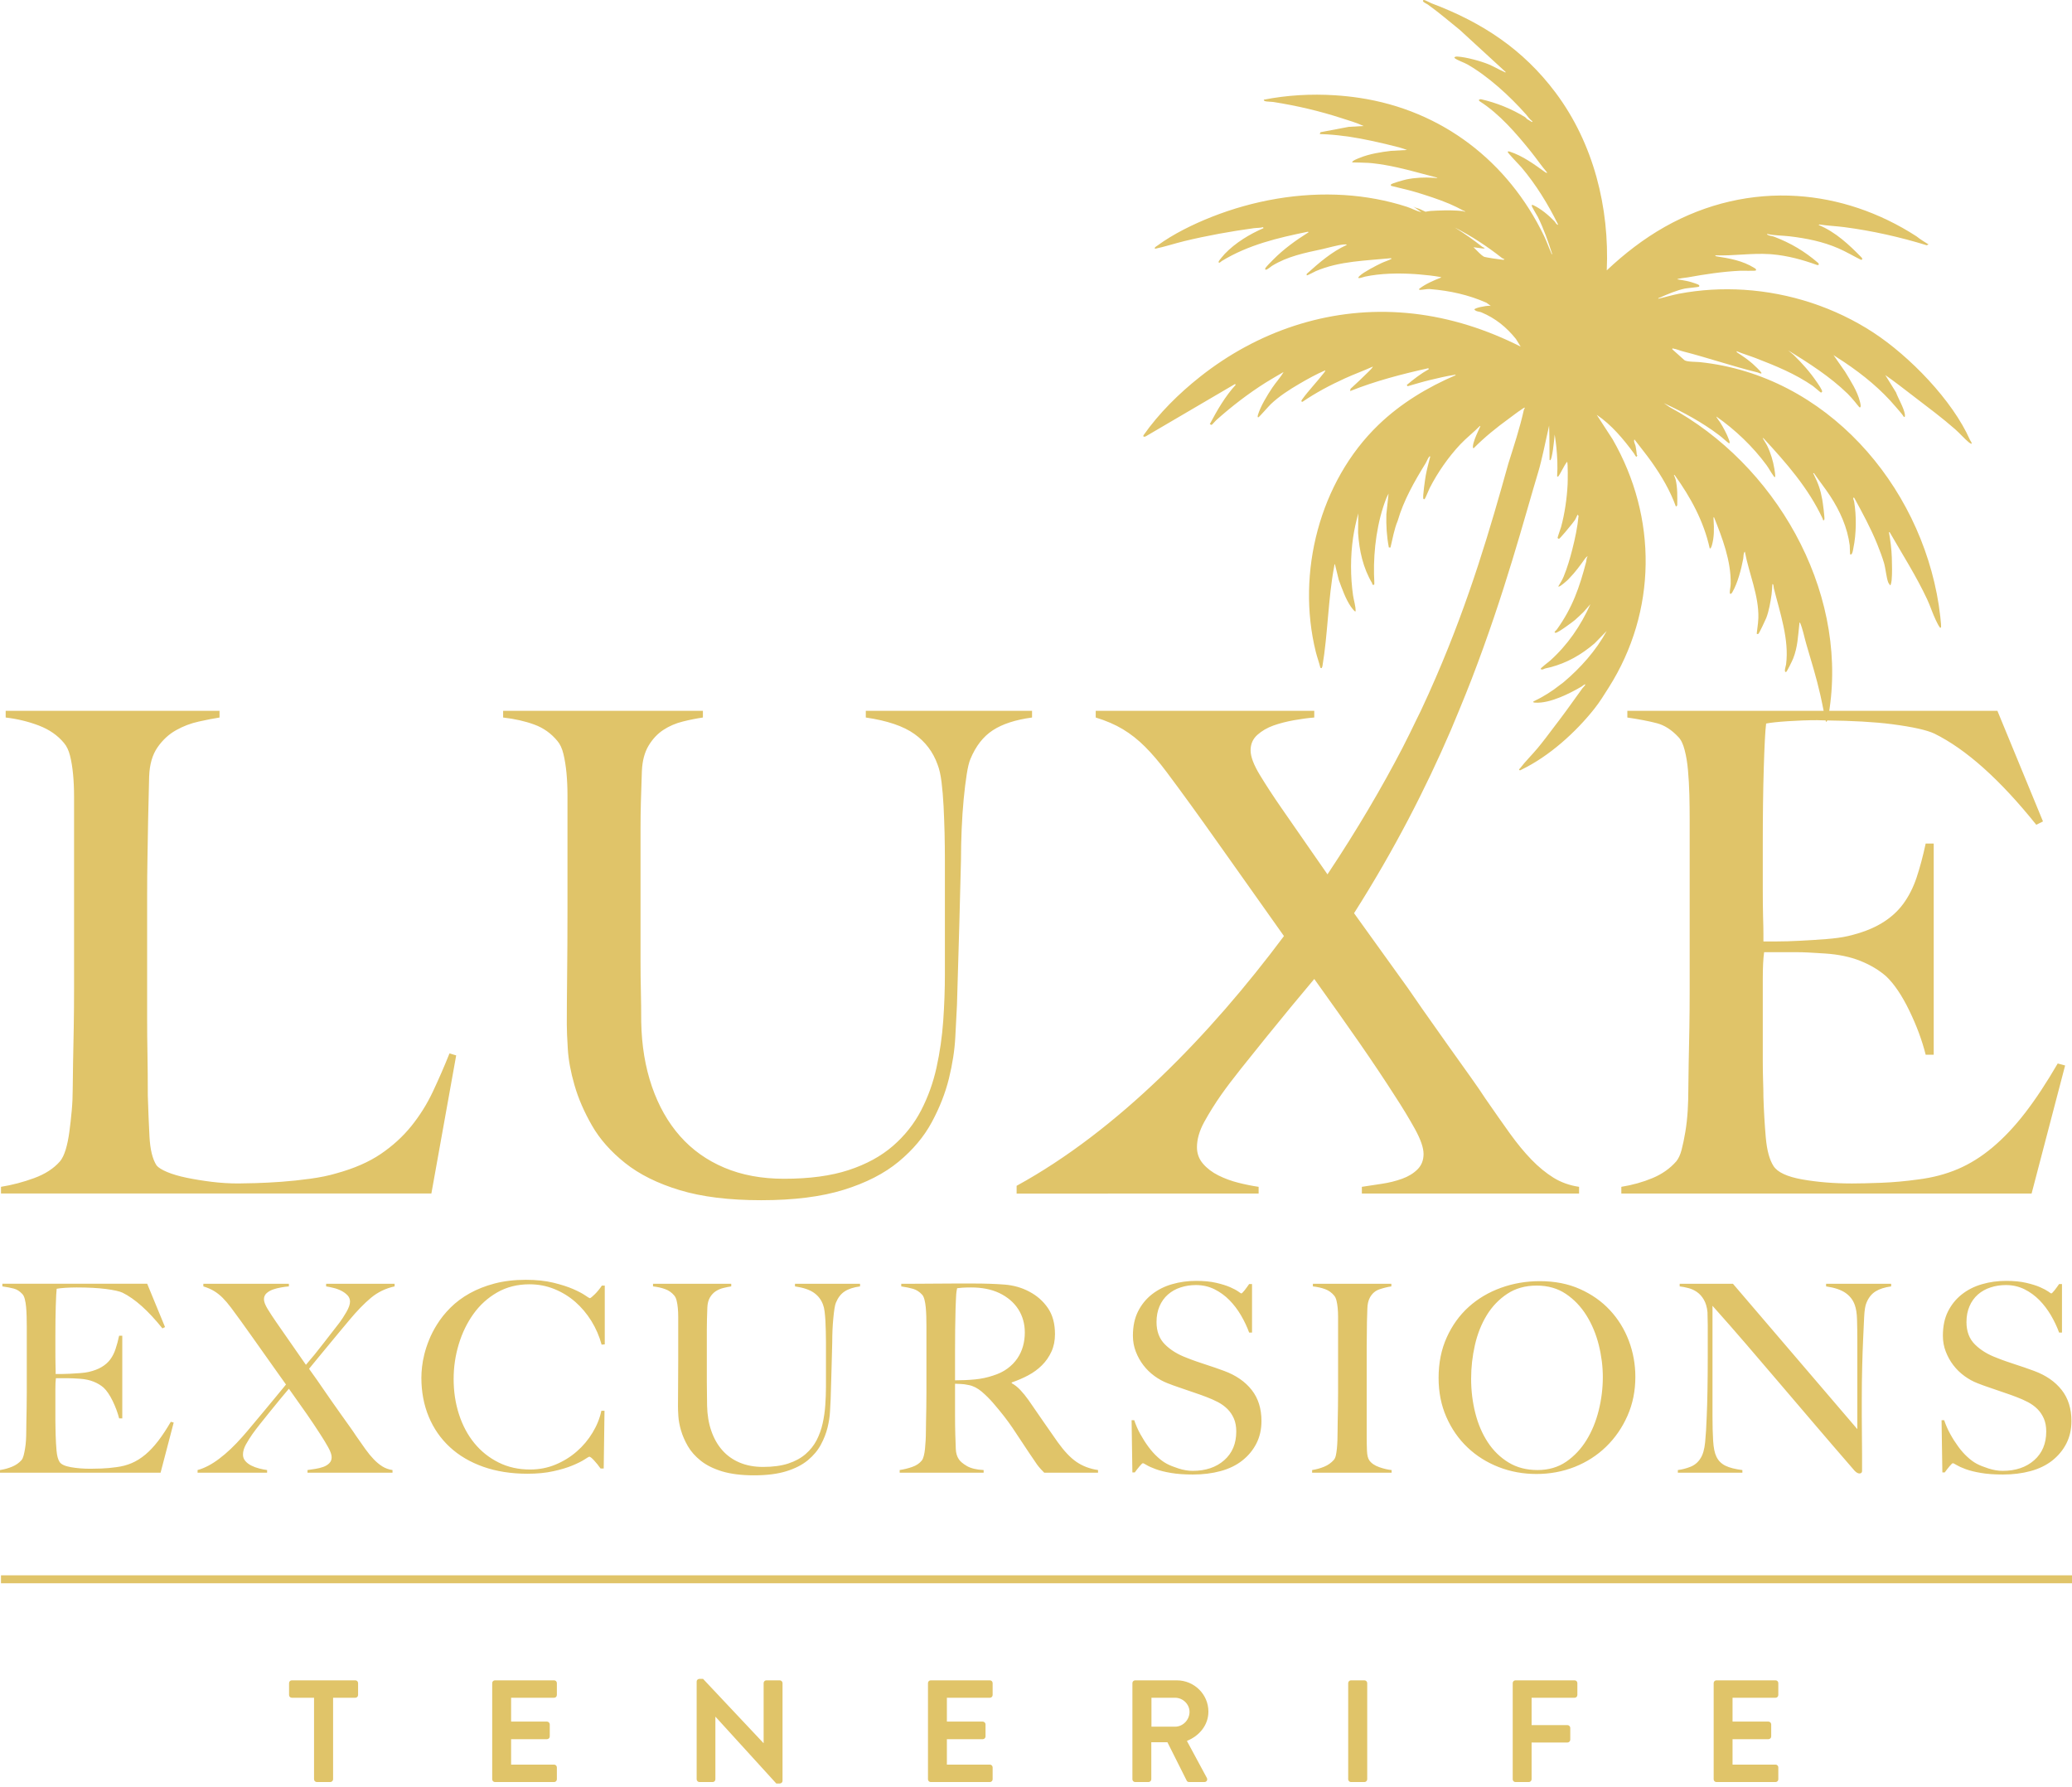 <svg width="240" height="207" viewBox="0 0 240 207" fill="none" xmlns="http://www.w3.org/2000/svg">
<path fill-rule="evenodd" clip-rule="evenodd" d="M81.434 194.452L88.437 201.893H88.452V194.941C88.452 194.771 88.587 194.621 88.771 194.621H90.322C90.489 194.621 90.641 194.771 90.641 194.941V206.271C90.641 206.436 90.489 206.57 90.322 206.57H89.918L82.883 198.845H82.863V206.084C82.863 206.251 82.731 206.403 82.544 206.403H81.013C80.846 206.403 80.694 206.251 80.694 206.084V194.754C80.694 194.585 80.846 194.452 81.013 194.452H81.434ZM205.662 194.621C205.849 194.621 205.982 194.771 205.982 194.941V196.319C205.982 196.489 205.849 196.639 205.662 196.639H200.681V199.401H204.839C205.009 199.401 205.159 199.55 205.159 199.72V201.118C205.159 201.303 205.009 201.437 204.839 201.437H200.681V204.382H205.662C205.849 204.382 205.982 204.536 205.982 204.705V206.084C205.982 206.251 205.849 206.403 205.662 206.403H198.814C198.627 206.403 198.495 206.251 198.495 206.084V194.941C198.495 194.771 198.627 194.621 198.814 194.621H205.662ZM182.387 194.621C182.572 194.621 182.706 194.771 182.706 194.941V196.319C182.706 196.489 182.572 196.639 182.387 196.639H177.406V199.807H181.562C181.729 199.807 181.884 199.956 181.884 200.126V201.505C181.884 201.674 181.729 201.824 181.562 201.824H177.406V206.084C177.406 206.251 177.252 206.403 177.085 206.403H175.537C175.352 206.403 175.218 206.251 175.218 206.084V194.941C175.218 194.771 175.352 194.621 175.537 194.621H182.387ZM158.046 194.621C158.215 194.621 158.365 194.771 158.365 194.941V206.084C158.365 206.251 158.215 206.403 158.046 206.403H156.48C156.311 206.403 156.161 206.251 156.161 206.084V194.941C156.161 194.771 156.311 194.621 156.48 194.621H158.046ZM114.658 194.621C114.842 194.621 114.977 194.771 114.977 194.941V196.319C114.977 196.489 114.842 196.639 114.658 196.639H109.677V199.401H113.833C114 199.401 114.154 199.55 114.154 199.72V201.118C114.154 201.303 114 201.437 113.833 201.437H109.677V204.382H114.658C114.842 204.382 114.977 204.536 114.977 204.705V206.084C114.977 206.251 114.842 206.403 114.658 206.403H107.807C107.622 206.403 107.488 206.251 107.488 206.084V194.941C107.488 194.771 107.622 194.621 107.807 194.621H114.658ZM64.183 194.621C64.368 194.621 64.502 194.771 64.502 194.941V196.319C64.502 196.489 64.368 196.639 64.183 196.639H59.202V199.401H63.358C63.525 199.401 63.679 199.55 63.679 199.72V201.118C63.679 201.303 63.525 201.437 63.358 201.437H59.202V204.382H64.183C64.368 204.382 64.502 204.536 64.502 204.705V206.084C64.502 206.251 64.368 206.403 64.183 206.403H57.332C57.148 206.403 57.013 206.251 57.013 206.084V194.941C57.013 194.771 57.148 194.621 57.332 194.621H64.183ZM41.158 194.621C41.342 194.621 41.477 194.771 41.477 194.941V196.319C41.477 196.489 41.342 196.639 41.158 196.639H38.582V206.084C38.582 206.251 38.43 206.403 38.261 206.403H36.698C36.528 206.403 36.376 206.251 36.376 206.084V196.639H33.801C33.617 196.639 33.482 196.489 33.482 196.319V194.941C33.482 194.771 33.617 194.621 33.801 194.621H41.158ZM136.3 194.622C138.322 194.622 139.97 196.237 139.97 198.242C139.97 199.788 138.943 201.049 137.479 201.638L139.785 205.915C139.905 206.132 139.785 206.401 139.501 206.401H137.731C137.581 206.401 137.497 206.319 137.462 206.252L135.223 201.792H133.356V206.082C133.356 206.252 133.206 206.401 133.037 206.401H131.486C131.302 206.401 131.167 206.252 131.167 206.082V194.941C131.167 194.772 131.302 194.622 131.486 194.622H136.3ZM136.116 196.639H133.373V199.989H136.116C137.008 199.989 137.783 199.214 137.783 198.274C137.783 197.38 137.008 196.639 136.116 196.639ZM240 182.455V183.382H0.114V182.455H240ZM84.699 148.69V148.994C84.415 149.035 84.111 149.096 83.787 149.178C83.461 149.256 83.168 149.387 82.905 149.554C82.641 149.728 82.419 149.966 82.237 150.268C82.054 150.574 81.954 150.959 81.933 151.426C81.913 151.953 81.898 152.416 81.887 152.822C81.876 153.228 81.872 153.623 81.872 154.007V160.057C81.872 160.521 81.876 160.973 81.887 161.407C81.898 161.846 81.902 162.306 81.902 162.79C81.922 163.863 82.085 164.845 82.389 165.724C82.693 166.603 83.118 167.355 83.665 167.971C84.213 168.592 84.879 169.066 85.669 169.4C86.462 169.734 87.363 169.904 88.375 169.904C89.53 169.904 90.507 169.771 91.306 169.509C92.108 169.246 92.778 168.879 93.315 168.412C93.851 167.945 94.277 167.411 94.592 166.805C94.904 166.193 95.137 165.548 95.289 164.858C95.443 164.169 95.543 163.466 95.593 162.747C95.642 162.026 95.671 161.32 95.671 160.632V155.469C95.671 155.063 95.664 154.646 95.653 154.222C95.642 153.795 95.629 153.389 95.61 153.004C95.588 152.622 95.558 152.262 95.517 151.927C95.475 151.591 95.415 151.326 95.334 151.119C95.132 150.553 94.783 150.092 94.285 149.738C93.79 149.387 93.056 149.135 92.084 148.994V148.69H99.62V148.994C98.869 149.096 98.276 149.289 97.842 149.573C97.406 149.856 97.067 150.29 96.824 150.881C96.763 151.02 96.709 151.252 96.656 151.575C96.604 151.903 96.561 152.277 96.522 152.7C96.481 153.128 96.448 153.575 96.428 154.053C96.407 154.531 96.398 155.002 96.398 155.469C96.376 156.337 96.353 157.31 96.322 158.385C96.294 159.457 96.257 160.676 96.216 162.033C96.196 162.417 96.17 162.901 96.14 163.49C96.109 164.078 96.014 164.701 95.851 165.357C95.69 166.017 95.432 166.675 95.076 167.335C94.722 167.993 94.22 168.592 93.573 169.129C92.924 169.667 92.094 170.09 91.081 170.403C90.067 170.718 88.82 170.877 87.341 170.877C85.885 170.877 84.651 170.722 83.65 170.421C82.647 170.114 81.82 169.706 81.173 169.189C80.523 168.67 80.024 168.104 79.668 167.487C79.314 166.868 79.051 166.262 78.878 165.663C78.706 165.066 78.604 164.517 78.574 164.022C78.543 163.527 78.53 163.155 78.53 162.912C78.53 162.345 78.532 161.605 78.543 160.693C78.554 159.781 78.558 158.769 78.558 157.655V152.52C78.558 152.155 78.543 151.816 78.513 151.502C78.482 151.189 78.439 150.904 78.376 150.65C78.315 150.399 78.224 150.201 78.105 150.058C77.818 149.712 77.471 149.465 77.056 149.315C76.639 149.159 76.168 149.055 75.64 148.994V148.69H84.699ZM232.367 148.355C233.279 148.355 234.058 148.431 234.707 148.585C235.354 148.737 235.889 148.902 236.301 149.084C236.718 149.267 237.031 149.436 237.246 149.586C237.458 149.738 237.574 149.814 237.595 149.814C237.656 149.814 237.782 149.69 237.975 149.451C238.166 149.206 238.344 148.963 238.507 148.722H238.839V154.341H238.507C238.262 153.672 237.949 153.008 237.565 152.352C237.178 151.694 236.733 151.106 236.227 150.589C235.719 150.072 235.142 149.651 234.497 149.327C233.845 149.006 233.127 148.839 232.338 148.839C231.709 148.839 231.116 148.932 230.56 149.117C230 149.295 229.516 149.573 229.099 149.935C228.686 150.302 228.358 150.75 228.13 151.288C227.896 151.824 227.776 152.437 227.776 153.127C227.776 154.2 228.1 155.062 228.747 155.709C229.396 156.358 230.234 156.875 231.264 157.259C231.67 157.422 232.047 157.566 232.401 157.685C232.753 157.807 233.103 157.924 233.448 158.037C233.791 158.147 234.141 158.263 234.492 158.384C234.848 158.506 235.213 158.638 235.598 158.779C236.974 159.285 238.04 160.021 238.798 160.983C239.556 161.945 239.936 163.146 239.936 164.585C239.936 165.554 239.738 166.427 239.343 167.2C238.948 167.968 238.399 168.624 237.702 169.174C237.002 169.721 236.164 170.125 235.192 170.387C234.223 170.65 233.157 170.783 232.004 170.783C231.01 170.783 230.158 170.722 229.451 170.6C228.741 170.481 228.154 170.333 227.687 170.161C227.221 169.99 226.873 169.831 226.639 169.69C226.406 169.547 226.259 169.475 226.198 169.475C226.137 169.475 226.005 169.597 225.803 169.842C225.601 170.085 225.418 170.32 225.258 170.541H224.984L224.891 164.492H225.195C225.379 165.041 225.609 165.573 225.896 166.09C226.176 166.603 226.489 167.091 226.823 167.547C227.155 168.003 227.507 168.403 227.885 168.746C228.258 169.091 228.617 169.354 228.962 169.536C229.307 169.721 229.763 169.903 230.33 170.085C230.899 170.266 231.444 170.359 231.971 170.359C233.472 170.359 234.686 169.947 235.619 169.128C236.549 168.305 237.016 167.2 237.016 165.799C237.016 165.233 236.926 164.735 236.744 164.31C236.559 163.884 236.312 163.515 235.999 163.202C235.684 162.887 235.315 162.618 234.89 162.395C234.464 162.173 234.008 161.971 233.522 161.789C233.033 161.604 232.61 161.454 232.245 161.333C231.882 161.209 231.542 161.094 231.229 160.983C230.912 160.872 230.588 160.762 230.256 160.649C229.922 160.538 229.52 160.39 229.055 160.208C228.528 160.006 228.022 159.726 227.538 159.372C227.049 159.016 226.626 158.603 226.259 158.126C225.896 157.652 225.601 157.125 225.379 156.545C225.153 155.967 225.045 155.357 225.045 154.708C225.045 153.612 225.242 152.671 225.642 151.881C226.044 151.091 226.578 150.435 227.253 149.907C227.928 149.38 228.704 148.987 229.587 148.737C230.467 148.481 231.394 148.355 232.367 148.355ZM138.551 148.355C139.46 148.355 140.242 148.431 140.889 148.585C141.538 148.737 142.068 148.902 142.485 149.084C142.9 149.267 143.215 149.436 143.425 149.586C143.64 149.738 143.758 149.814 143.777 149.814C143.838 149.814 143.964 149.69 144.157 149.451C144.348 149.206 144.524 148.963 144.689 148.722H145.023V154.341H144.689C144.444 153.672 144.131 153.008 143.747 152.352C143.362 151.694 142.915 151.106 142.409 150.589C141.901 150.072 141.323 149.651 140.676 149.327C140.027 149.006 139.311 148.839 138.52 148.839C137.891 148.839 137.298 148.932 136.74 149.117C136.184 149.295 135.698 149.573 135.283 149.935C134.866 150.302 134.542 150.75 134.31 151.288C134.076 151.824 133.96 152.437 133.96 153.127C133.96 154.2 134.284 155.062 134.931 155.709C135.578 156.358 136.416 156.875 137.445 157.259C137.849 157.422 138.229 157.566 138.583 157.685C138.937 157.807 139.285 157.924 139.63 158.037C139.973 158.147 140.32 158.263 140.674 158.384C141.028 158.506 141.397 158.638 141.782 158.779C143.156 159.285 144.222 160.021 144.98 160.983C145.738 161.945 146.116 163.146 146.116 164.585C146.116 165.554 145.918 166.427 145.523 167.2C145.128 167.968 144.583 168.624 143.881 169.174C143.184 169.721 142.348 170.125 141.376 170.387C140.403 170.65 139.341 170.783 138.184 170.783C137.191 170.783 136.34 170.722 135.632 170.6C134.922 170.481 134.334 170.333 133.869 170.161C133.402 169.99 133.053 169.831 132.82 169.69C132.588 169.547 132.44 169.475 132.38 169.475C132.319 169.475 132.186 169.597 131.985 169.842C131.783 170.085 131.6 170.32 131.44 170.541H131.164L131.073 164.492H131.379C131.559 165.041 131.793 165.573 132.076 166.09C132.36 166.603 132.669 167.091 133.003 167.547C133.337 168.003 133.691 168.403 134.067 168.746C134.44 169.091 134.801 169.354 135.146 169.536C135.489 169.721 135.945 169.903 136.512 170.085C137.081 170.266 137.628 170.359 138.153 170.359C139.652 170.359 140.87 169.947 141.801 169.128C142.733 168.305 143.197 167.2 143.197 165.799C143.197 165.233 143.108 164.735 142.926 164.31C142.741 163.884 142.494 163.515 142.181 163.202C141.866 162.887 141.497 162.618 141.072 162.395C140.646 162.173 140.19 161.971 139.704 161.789C139.217 161.604 138.792 161.454 138.429 161.333C138.064 161.209 137.723 161.094 137.411 160.983C137.096 160.872 136.77 160.762 136.438 160.649C136.104 160.538 135.702 160.39 135.235 160.208C134.71 160.006 134.204 159.726 133.717 159.372C133.231 159.016 132.805 158.603 132.44 158.126C132.076 157.652 131.783 157.125 131.559 156.545C131.337 155.967 131.225 155.357 131.225 154.708C131.225 153.612 131.424 152.671 131.824 151.881C132.223 151.091 132.76 150.435 133.435 149.907C134.11 149.38 134.888 148.987 135.769 148.737C136.651 148.481 137.578 148.355 138.551 148.355ZM178.362 148.387C180.084 148.387 181.63 148.689 182.995 149.297C184.363 149.907 185.523 150.721 186.476 151.746C187.429 152.769 188.157 153.945 188.665 155.285C189.171 156.621 189.423 158.021 189.423 159.48C189.423 161.098 189.121 162.6 188.513 163.975C187.905 165.354 187.078 166.55 186.035 167.562C184.993 168.574 183.777 169.353 182.39 169.903C181.002 170.45 179.528 170.721 177.967 170.721C176.427 170.721 174.968 170.456 173.589 169.918C172.213 169.382 171.007 168.622 169.974 167.638C168.94 166.656 168.126 165.48 167.527 164.112C166.93 162.746 166.632 161.243 166.632 159.602C166.632 157.856 166.945 156.295 167.575 154.905C168.2 153.518 169.049 152.341 170.111 151.379C171.175 150.417 172.421 149.677 173.85 149.16C175.279 148.643 176.783 148.387 178.362 148.387ZM60.902 148.232C62.118 148.232 63.182 148.345 64.094 148.566C65.006 148.79 65.764 149.033 66.374 149.296C66.98 149.561 67.447 149.806 67.772 150.028C68.096 150.251 68.278 150.362 68.317 150.362C68.359 150.362 68.434 150.316 68.545 150.225C68.658 150.132 68.78 150.021 68.91 149.889C69.043 149.758 69.179 149.609 69.32 149.435C69.464 149.263 69.594 149.083 69.716 148.901H70.05V155.708L69.685 155.741C69.422 154.768 69.027 153.856 68.502 153.005C67.972 152.153 67.351 151.415 66.632 150.786C65.911 150.158 65.102 149.663 64.2 149.296C63.297 148.933 62.342 148.751 61.328 148.751C59.929 148.751 58.683 149.066 57.591 149.691C56.496 150.319 55.58 151.152 54.84 152.184C54.101 153.217 53.532 154.388 53.137 155.695C52.742 157.002 52.545 158.344 52.545 159.721C52.545 161.182 52.753 162.55 53.168 163.824C53.583 165.101 54.175 166.209 54.946 167.153C55.717 168.093 56.648 168.84 57.743 169.385C58.837 169.932 60.051 170.204 61.389 170.204C62.442 170.204 63.432 170.015 64.352 169.631C65.275 169.246 66.096 168.736 66.812 168.108C67.533 167.483 68.139 166.758 68.636 165.935C69.134 165.116 69.475 164.27 69.655 163.401H70.02L69.928 170.087H69.564C69.32 169.741 69.069 169.426 68.804 169.142C68.541 168.858 68.359 168.719 68.256 168.719C68.217 168.719 68.035 168.823 67.711 169.038C67.386 169.248 66.921 169.483 66.313 169.735C65.705 169.989 64.965 170.213 64.094 170.401C63.223 170.597 62.218 170.692 61.087 170.692C59.202 170.692 57.5 170.423 55.98 169.889C54.46 169.35 53.168 168.593 52.106 167.609C51.042 166.625 50.226 165.451 49.659 164.083C49.092 162.715 48.808 161.21 48.808 159.569C48.808 159.206 48.834 158.789 48.884 158.322C48.934 157.855 49.025 157.36 49.157 156.833C49.29 156.309 49.47 155.756 49.705 155.178C49.937 154.598 50.236 154.019 50.601 153.432C51.027 152.742 51.552 152.082 52.182 151.454C52.809 150.829 53.55 150.275 54.401 149.798C55.252 149.324 56.212 148.944 57.287 148.66C58.362 148.377 59.565 148.232 60.902 148.232ZM200.727 148.69L215.134 165.527V155.191C215.134 154.383 215.123 153.608 215.101 152.87C215.084 152.129 214.99 151.547 214.83 151.12C214.626 150.553 214.265 150.093 213.751 149.739C213.234 149.385 212.489 149.135 211.516 148.994V148.69H219.053V148.994C218.306 149.096 217.702 149.289 217.246 149.572C216.791 149.856 216.441 150.29 216.198 150.879C216.057 151.18 215.963 151.745 215.924 152.564C215.885 153.387 215.842 154.262 215.803 155.191C215.763 156.064 215.727 157.091 215.698 158.276C215.666 159.464 215.651 160.737 215.651 162.094V164.035C215.651 164.747 215.655 165.472 215.666 166.208C215.677 166.951 215.683 167.685 215.683 168.412V170.388C215.683 170.471 215.655 170.536 215.605 170.586C215.555 170.636 215.479 170.662 215.375 170.662C215.214 170.662 215.03 170.56 214.83 170.36C213.106 168.373 211.536 166.549 210.118 164.886C208.7 163.227 207.347 161.64 206.062 160.133C204.774 158.622 203.513 157.149 202.277 155.71C201.042 154.272 199.735 152.783 198.358 151.241V164.067C198.358 165.103 198.382 166.032 198.432 166.862C198.482 167.696 198.61 168.312 198.814 168.718C199.035 169.185 199.385 169.533 199.861 169.767C200.338 169.999 200.992 170.165 201.821 170.267V170.571H194.345V170.267C194.832 170.204 195.318 170.08 195.804 169.889C196.291 169.696 196.675 169.376 196.957 168.929C197.242 168.503 197.424 167.878 197.507 167.044C197.587 166.215 197.648 165.22 197.689 164.067C197.728 163.197 197.759 162.17 197.778 160.984C197.798 159.799 197.809 158.528 197.809 157.171V153.46C197.809 153.057 197.798 152.559 197.778 151.971C197.72 151.387 197.576 150.905 197.353 150.527C197.131 150.153 196.868 149.86 196.564 149.648C196.26 149.437 195.93 149.283 195.576 149.192C195.223 149.098 194.882 149.033 194.558 148.994V148.69H200.727ZM33.462 148.689V148.995C33.197 149.013 32.893 149.056 32.55 149.117C32.205 149.178 31.89 149.256 31.607 149.358C31.323 149.462 31.08 149.601 30.878 149.783C30.674 149.968 30.574 150.2 30.574 150.485C30.574 150.769 30.715 151.143 30.999 151.61C31.284 152.074 31.607 152.571 31.97 153.095C32.478 153.826 32.995 154.571 33.523 155.329C34.048 156.089 34.686 157.005 35.435 158.078C36.106 157.311 36.788 156.471 37.487 155.559C38.187 154.647 38.799 153.857 39.327 153.188C39.57 152.865 39.832 152.459 40.117 151.972C40.399 151.486 40.542 151.08 40.542 150.758C40.542 150.474 40.445 150.231 40.254 150.029C40.06 149.825 39.828 149.651 39.554 149.512C39.281 149.369 38.981 149.256 38.658 149.178C38.334 149.095 38.039 149.034 37.776 148.995V148.689H45.708V148.995C44.675 149.217 43.763 149.66 42.972 150.315C42.182 150.973 41.342 151.842 40.449 152.915C40.106 153.321 39.726 153.777 39.309 154.28C38.894 154.791 38.475 155.296 38.05 155.802C37.624 156.308 37.218 156.801 36.834 157.275C36.447 157.752 36.106 158.171 35.8 158.534L35.941 158.74C36.034 158.872 36.159 159.048 36.317 159.268C36.582 159.63 36.884 160.065 37.229 160.571C37.574 161.081 37.948 161.619 38.354 162.197C38.76 162.775 39.148 163.328 39.524 163.856C39.9 164.381 40.239 164.859 40.542 165.282C40.844 165.708 41.068 166.032 41.209 166.255C41.615 166.844 41.984 167.371 42.319 167.836C42.653 168.301 42.983 168.7 43.307 169.037C43.632 169.371 43.965 169.645 44.31 169.858C44.655 170.068 45.039 170.205 45.465 170.266V170.572H35.618V170.266C35.902 170.227 36.206 170.179 36.532 170.129C36.853 170.079 37.157 170.003 37.442 169.903C37.724 169.803 37.959 169.66 38.141 169.475C38.323 169.297 38.415 169.063 38.415 168.778C38.415 168.496 38.284 168.114 38.019 167.638C37.755 167.163 37.453 166.661 37.107 166.134C36.641 165.404 36.109 164.609 35.514 163.75C34.914 162.887 34.23 161.921 33.462 160.846C33.136 161.231 32.782 161.654 32.396 162.121C32.011 162.588 31.627 163.059 31.243 163.537C30.858 164.01 30.487 164.475 30.133 164.92C29.779 165.365 29.48 165.76 29.236 166.103C28.952 166.509 28.7 166.915 28.476 167.317C28.255 167.723 28.144 168.107 28.144 168.474C28.144 168.757 28.233 169.006 28.416 169.217C28.6 169.432 28.83 169.608 29.115 169.749C29.397 169.892 29.703 170.003 30.027 170.085C30.352 170.166 30.654 170.227 30.939 170.266V170.572H22.885V170.266C23.695 170.044 24.535 169.606 25.406 168.943C26.277 168.288 27.169 167.441 28.081 166.405C28.385 166.064 28.761 165.623 29.206 165.085C29.651 164.549 30.118 163.993 30.604 163.415C31.091 162.838 31.555 162.273 32 161.728C32.448 161.181 32.821 160.725 33.127 160.36C33.006 160.197 32.726 159.811 32.291 159.188C31.855 158.571 31.364 157.878 30.817 157.11C30.27 156.337 29.729 155.572 29.191 154.814C28.654 154.054 28.224 153.451 27.899 153.006C27.473 152.417 27.095 151.903 26.759 151.453C26.424 151.008 26.101 150.632 25.788 150.315C25.473 150.003 25.139 149.738 24.785 149.525C24.431 149.314 24.018 149.134 23.554 148.995V148.689H33.462ZM112.719 148.66C114.076 148.66 115.281 148.699 116.335 148.782C117.388 148.862 118.352 149.134 119.222 149.601C120.113 150.067 120.831 150.699 121.379 151.501C121.928 152.302 122.199 153.311 122.199 154.523C122.199 155.274 122.063 155.95 121.789 156.547C121.515 157.146 121.151 157.669 120.695 158.125C120.239 158.581 119.709 158.972 119.099 159.296C118.493 159.619 117.855 159.893 117.186 160.119V160.208C117.531 160.392 117.863 160.653 118.189 160.998C118.512 161.343 118.827 161.728 119.129 162.155C119.657 162.922 120.228 163.751 120.849 164.646C121.465 165.536 122.017 166.326 122.503 167.017C123.255 168.068 123.982 168.841 124.692 169.325C125.402 169.809 126.232 170.126 127.185 170.265V170.571H120.953C120.771 170.387 120.64 170.252 120.56 170.161C120.477 170.068 120.386 169.963 120.286 169.842C120.184 169.72 120.058 169.544 119.906 169.31C119.752 169.078 119.516 168.728 119.192 168.261C118.808 167.694 118.467 167.182 118.174 166.726C117.878 166.27 117.581 165.821 117.277 165.375C116.973 164.93 116.643 164.476 116.289 164.02C115.935 163.565 115.514 163.056 115.027 162.488C114.621 162.021 114.183 161.586 113.707 161.18C113.23 160.777 112.728 160.52 112.202 160.42C111.816 160.34 111.523 160.299 111.321 160.299C111.136 160.299 110.906 160.29 110.622 160.268V163.701C110.622 164.674 110.63 165.497 110.652 166.166C110.672 166.811 110.691 167.371 110.711 167.836C110.732 168.302 110.845 168.687 111.047 168.991C111.208 169.253 111.523 169.523 111.988 169.796C112.454 170.068 113.104 170.226 113.935 170.265V170.571H104.21V170.265C104.716 170.187 105.202 170.066 105.669 169.903C106.134 169.742 106.498 169.497 106.761 169.175C106.863 169.051 106.943 168.869 107.004 168.624C107.065 168.385 107.113 168.107 107.143 167.805C107.171 167.501 107.195 167.178 107.217 166.832C107.237 166.489 107.247 166.155 107.247 165.831C107.247 165.547 107.252 165.16 107.263 164.674C107.274 164.19 107.282 163.658 107.293 163.08C107.304 162.503 107.308 161.91 107.308 161.304V153.611C107.308 153.248 107.304 152.879 107.293 152.502C107.282 152.128 107.263 151.774 107.232 151.44C107.202 151.105 107.152 150.801 107.08 150.528C107.009 150.254 106.915 150.057 106.792 149.935C106.49 149.611 106.149 149.392 105.775 149.281C105.4 149.171 104.937 149.073 104.392 148.995V148.689L106.171 148.688C106.721 148.687 107.324 148.684 107.977 148.676C108.848 148.665 109.718 148.66 110.591 148.66H112.719ZM17.049 148.688L19.116 153.706L18.812 153.856C17.171 151.81 15.632 150.434 14.194 149.724C13.849 149.561 13.21 149.418 12.279 149.296C11.345 149.177 10.214 149.116 8.876 149.116C8.451 149.116 8.008 149.131 7.552 149.159C7.098 149.192 6.768 149.229 6.564 149.268C6.525 149.591 6.49 150.262 6.46 151.274C6.429 152.286 6.414 153.461 6.414 154.796L6.415 157.121C6.417 157.48 6.421 157.785 6.429 158.036C6.438 158.37 6.445 158.628 6.445 158.811V159.145H7.05C7.354 159.145 7.704 159.134 8.099 159.113C8.494 159.095 8.889 159.069 9.285 159.037C9.68 159.008 10.01 158.963 10.273 158.902C10.881 158.761 11.386 158.568 11.793 158.322C12.196 158.079 12.527 157.788 12.78 157.443C13.032 157.098 13.236 156.696 13.386 156.24C13.54 155.784 13.675 155.274 13.799 154.707H14.164V164.28H13.799C13.636 163.633 13.386 162.962 13.054 162.272C12.72 161.586 12.37 161.069 12.005 160.726C11.682 160.441 11.291 160.207 10.835 160.025C10.379 159.842 9.847 159.731 9.239 159.69C8.937 159.668 8.681 159.655 8.481 159.645C8.277 159.638 8.075 159.629 7.871 159.629H6.475C6.434 159.914 6.414 160.331 6.414 160.876V164.524C6.414 164.847 6.418 165.155 6.429 165.451C6.438 165.744 6.445 165.994 6.445 166.193C6.464 166.843 6.501 167.455 6.551 168.033C6.601 168.61 6.718 169.042 6.901 169.324C7.081 169.609 7.517 169.809 8.206 169.932C8.896 170.054 9.645 170.115 10.455 170.115C10.8 170.115 11.239 170.104 11.777 170.087C12.314 170.065 12.876 170.015 13.464 169.932C14.112 169.852 14.711 169.696 15.258 169.461C15.803 169.229 16.331 168.897 16.839 168.473C17.345 168.05 17.833 167.527 18.311 166.908C18.787 166.291 19.277 165.548 19.785 164.676L20.12 164.765L18.6 170.571H0V170.265C0.508 170.186 0.977 170.054 1.414 169.872C1.85 169.691 2.208 169.435 2.493 169.114C2.593 168.99 2.675 168.814 2.736 168.582C2.797 168.347 2.851 168.078 2.903 167.774C2.955 167.472 2.988 167.153 3.009 166.819C3.029 166.484 3.04 166.154 3.04 165.831C3.04 165.548 3.044 165.16 3.055 164.676C3.066 164.189 3.075 163.659 3.085 163.08C3.096 162.502 3.101 161.909 3.101 161.303V153.613C3.101 153.25 3.096 152.872 3.085 152.488C3.075 152.104 3.055 151.737 3.025 151.393C2.994 151.053 2.944 150.74 2.873 150.466C2.801 150.193 2.705 149.995 2.584 149.874C2.282 149.55 1.956 149.342 1.611 149.253C1.266 149.159 0.821 149.072 0.274 148.994V148.688H17.049ZM161.161 148.69V148.994C160.736 149.055 160.28 149.168 159.793 149.329C159.307 149.489 158.931 149.813 158.668 150.301C158.486 150.647 158.388 151.081 158.38 151.608C158.369 152.132 158.354 152.631 158.334 153.096C158.334 153.604 158.33 154.103 158.319 154.601C158.308 155.098 158.304 155.597 158.304 156.103V166.287C158.304 166.873 158.312 167.44 158.334 167.989C158.354 168.534 158.445 168.918 158.608 169.142C158.851 169.487 159.235 169.748 159.763 169.932C160.288 170.115 160.766 170.226 161.191 170.267V170.571H151.983V170.267C152.489 170.186 152.96 170.054 153.396 169.872C153.831 169.691 154.2 169.426 154.506 169.081C154.606 168.96 154.682 168.79 154.734 168.564C154.784 168.341 154.823 168.078 154.853 167.774C154.884 167.472 154.903 167.153 154.914 166.819C154.925 166.484 154.932 166.154 154.932 165.831C154.932 165.548 154.934 165.16 154.945 164.676C154.955 164.191 154.964 163.659 154.975 163.082C154.986 162.502 154.99 161.909 154.99 161.303V152.52C154.99 152.153 154.975 151.817 154.945 151.5C154.914 151.189 154.871 150.905 154.808 150.649C154.747 150.399 154.656 150.201 154.536 150.058C154.25 149.713 153.902 149.465 153.488 149.313C153.071 149.159 152.599 149.055 152.072 148.994V148.69H161.161ZM177.997 148.901C176.679 148.901 175.539 149.221 174.577 149.859C173.615 150.5 172.825 151.325 172.208 152.336C171.589 153.351 171.133 154.499 170.84 155.785C170.547 157.074 170.4 158.373 170.4 159.691C170.4 161.07 170.562 162.394 170.886 163.673C171.209 164.948 171.691 166.072 172.33 167.045C172.968 168.018 173.767 168.797 174.729 169.386C175.693 169.974 176.814 170.265 178.088 170.265C179.365 170.265 180.475 169.942 181.417 169.297C182.359 168.645 183.143 167.809 183.771 166.787C184.4 165.762 184.869 164.613 185.184 163.339C185.499 162.062 185.655 160.785 185.655 159.508C185.655 158.273 185.499 157.027 185.184 155.769C184.869 154.514 184.394 153.374 183.755 152.352C183.117 151.329 182.322 150.5 181.371 149.859C180.418 149.221 179.293 148.901 177.997 148.901ZM112.504 149.116C112.079 149.116 111.736 149.127 111.473 149.145C111.208 149.166 111.006 149.188 110.865 149.205C110.845 149.329 110.824 149.436 110.802 149.527C110.782 149.616 110.767 149.733 110.759 149.874C110.748 150.018 110.737 150.215 110.728 150.467C110.717 150.721 110.702 151.081 110.683 151.548C110.661 152.254 110.648 153.055 110.637 153.945C110.626 154.84 110.622 155.698 110.622 156.532V159.873C111.451 159.873 112.226 159.838 112.947 159.767C113.664 159.695 114.359 159.552 115.027 159.324C115.677 159.124 116.232 158.851 116.699 158.505C117.166 158.162 117.544 157.769 117.839 157.335C118.132 156.901 118.352 156.432 118.493 155.924C118.634 155.418 118.704 154.89 118.704 154.341C118.704 153.329 118.452 152.428 117.946 151.637C117.438 150.847 116.699 150.219 115.727 149.753C115.24 149.529 114.73 149.368 114.194 149.268C113.655 149.166 113.093 149.116 112.504 149.116ZM81.417 82.329V83.105C80.692 83.209 79.915 83.363 79.085 83.571C78.258 83.775 77.507 84.103 76.836 84.542C76.162 84.983 75.591 85.591 75.125 86.366C74.66 87.141 74.399 88.125 74.349 89.317C74.297 90.663 74.258 91.853 74.234 92.888C74.206 93.924 74.193 94.932 74.193 95.915V111.371C74.193 112.559 74.206 113.712 74.234 114.826C74.258 115.937 74.273 117.116 74.273 118.358C74.323 121.101 74.738 123.6 75.515 125.852C76.291 128.103 77.379 130.016 78.775 131.597C80.175 133.178 81.882 134.394 83.901 135.245C85.918 136.1 88.222 136.528 90.813 136.528C93.763 136.528 96.258 136.194 98.306 135.519C100.351 134.848 102.058 133.914 103.43 132.724C104.8 131.532 105.888 130.162 106.692 128.607C107.495 127.055 108.09 125.4 108.479 123.637C108.865 121.878 109.124 120.078 109.254 118.239C109.382 116.404 109.447 114.606 109.447 112.843V99.644C109.447 98.61 109.434 97.546 109.41 96.458C109.382 95.375 109.343 94.337 109.293 93.353C109.241 92.372 109.165 91.453 109.061 90.598C108.956 89.744 108.8 89.058 108.594 88.541C108.075 87.091 107.185 85.912 105.914 85.009C104.646 84.103 102.77 83.467 100.286 83.105V82.329H119.542V83.105C117.627 83.363 116.113 83.856 115.001 84.581C113.885 85.306 113.021 86.42 112.4 87.921C112.244 88.283 112.1 88.878 111.972 89.705C111.842 90.535 111.725 91.488 111.621 92.578C111.519 93.666 111.44 94.817 111.39 96.031C111.338 97.249 111.31 98.456 111.31 99.644C111.258 101.869 111.197 104.355 111.117 107.098C111.041 109.84 110.947 112.947 110.845 116.415C110.793 117.399 110.73 118.643 110.652 120.143C110.574 121.648 110.326 123.237 109.914 124.918C109.499 126.603 108.839 128.286 107.934 129.966C107.028 131.651 105.747 133.178 104.09 134.548C102.434 135.92 100.31 137.008 97.722 137.809C95.134 138.611 91.95 139.012 88.172 139.012C84.444 139.012 81.3 138.624 78.738 137.848C76.173 137.073 74.065 136.024 72.408 134.704C70.749 133.382 69.47 131.936 68.565 130.355C67.659 128.774 66.986 127.224 66.546 125.693C66.105 124.169 65.847 122.771 65.77 121.505C65.69 120.237 65.653 119.288 65.653 118.667C65.653 117.221 65.664 115.327 65.69 113.002C65.716 110.67 65.731 108.081 65.731 105.235V92.111C65.731 91.18 65.69 90.316 65.614 89.51C65.536 88.711 65.421 87.986 65.264 87.334C65.11 86.689 64.876 86.186 64.565 85.823C63.84 84.944 62.948 84.307 61.886 83.921C60.826 83.532 59.621 83.259 58.277 83.105V82.329H81.417ZM164.93 0C165.108 0.012 165.657 0.324 165.801 0.379C171.683 2.591 176.432 5.718 180.197 10.749C184.585 16.618 186.435 24.046 186.111 31.316C188.152 29.386 190.382 27.662 192.829 26.278C197.689 23.534 202.948 22.368 208.148 22.7C212.941 23.008 217.678 24.587 221.999 27.379C222.429 27.729 222.913 28.015 223.385 28.311L223.172 28.406C220.049 27.447 216.855 26.73 213.62 26.307C212.663 26.183 211.692 26.148 210.737 26L210.645 26.055C212.626 26.875 214.18 28.343 215.65 29.85C215.728 29.978 215.742 30.093 215.559 30.091C214.686 29.661 213.846 29.158 212.951 28.767C211.134 27.976 209.23 27.601 207.271 27.368C206.416 27.269 205.523 27.292 204.689 27.093C204.633 27.182 204.844 27.238 204.904 27.26C205.093 27.334 205.306 27.345 205.495 27.416C207.44 28.161 209.017 29.097 210.585 30.445C210.706 30.549 210.704 30.715 210.539 30.704C210.509 30.701 210.474 30.695 210.435 30.68C208.776 30.078 207.045 29.609 205.263 29.455C205.163 29.446 205.063 29.44 204.963 29.433C202.872 29.299 200.785 29.651 198.696 29.572C198.638 29.664 198.79 29.685 198.851 29.696C200.375 29.933 201.849 30.191 203.202 31.034C203.315 31.103 203.497 31.21 203.361 31.333C203.291 31.392 201.784 31.349 201.543 31.359C199.491 31.461 197.487 31.765 195.474 32.13C195.387 32.145 194.243 32.269 194.286 32.354C194.981 32.462 195.685 32.569 196.354 32.825C196.521 32.89 196.981 33.003 196.797 33.199C196.74 33.259 195.409 33.372 195.172 33.422C194.202 33.624 193.173 34.065 192.265 34.467C192.185 34.501 192.091 34.493 192.067 34.603C192.873 34.423 193.672 34.173 194.484 34.019C196.962 33.55 199.493 33.405 202.012 33.566C207.312 33.906 212.539 35.606 216.997 38.52C221.172 41.25 226.157 46.35 228.188 50.967C228.199 50.99 228.481 51.368 228.346 51.403C228.246 51.362 228.157 51.318 228.073 51.251C227.554 50.836 226.989 50.172 226.455 49.707C224.959 48.398 223.38 47.219 221.823 46.029C220.681 45.156 219.552 44.264 218.373 43.441L219.615 45.449C219.891 46.194 220.501 47.193 220.636 47.964C220.649 48.033 220.679 48.307 220.579 48.3C220.562 48.298 220.542 48.289 220.518 48.272C220.258 47.87 219.926 47.527 219.617 47.16C217.887 45.102 215.824 43.423 213.609 41.934C213.203 41.662 212.778 41.413 212.378 41.13L213.722 43.061C214.376 44.151 215.127 45.28 215.442 46.539C215.464 46.626 215.624 47.199 215.422 47.188C215.414 47.186 215.403 47.186 215.394 47.182C215.351 47.171 214.916 46.607 214.819 46.496C214.567 46.205 214.311 45.89 214.013 45.601C211.946 43.595 209.538 42.075 207.126 40.579L207.749 41.1C208.739 42.066 209.66 43.1 210.435 44.244C210.554 44.42 211.127 45.219 211.054 45.375C211.03 45.423 210.967 45.469 210.923 45.467C210.919 45.467 210.915 45.464 210.91 45.464C210.854 45.445 210.148 44.819 209.992 44.711C207.953 43.295 205.638 42.355 203.337 41.467C202.618 41.191 201.867 40.978 201.159 40.677C201.131 40.785 201.215 40.829 201.291 40.876C201.875 41.248 202.472 41.662 202.998 42.121C203.193 42.292 203.914 42.976 204.01 43.158C204.053 43.239 204.023 43.263 203.962 43.258C203.849 43.252 203.634 43.15 203.604 43.141C200.696 42.431 197.791 41.424 194.916 40.694C194.567 40.605 194.18 40.429 193.82 40.375C193.778 40.368 193.759 40.351 193.744 40.349C193.726 40.349 193.715 40.366 193.689 40.444L195.114 41.721C195.257 41.825 195.628 41.871 196.011 41.895C196.293 41.912 196.582 41.921 196.788 41.934C196.836 41.936 196.879 41.94 196.918 41.945C211.512 43.484 222.399 56.089 224.566 70.072C224.616 70.4 224.915 72.535 224.816 72.669C224.79 72.702 224.768 72.715 224.75 72.713C224.72 72.71 224.694 72.671 224.664 72.632C224.525 72.45 224.327 72.033 224.218 71.811C223.845 71.038 223.582 70.181 223.22 69.406C221.962 66.726 220.358 64.21 218.886 61.648L218.794 61.634C218.97 62.601 219.094 63.582 219.129 64.564C219.155 65.33 219.183 66.472 219.107 67.215C219.103 67.263 219.033 67.794 218.933 67.788C218.925 67.788 218.916 67.784 218.91 67.775C218.866 67.662 218.762 67.571 218.716 67.46C218.503 66.926 218.414 65.853 218.228 65.211C218.03 64.54 217.713 63.702 217.446 63.041C216.693 61.181 215.735 59.415 214.771 57.654C214.747 57.646 214.73 57.641 214.714 57.639C214.571 57.63 214.745 57.987 214.76 58.065C215.045 59.754 215.025 61.832 214.671 63.513C214.639 63.671 214.567 64.244 214.365 64.231C214.348 64.231 214.332 64.227 214.315 64.218C214.267 64.197 214.272 63.317 214.254 63.174C213.994 61.111 213.121 59.17 211.989 57.446C211.399 56.543 210.713 55.691 210.105 54.795C209.955 54.827 210.061 54.884 210.087 54.938C210.604 55.987 210.867 56.708 211.073 57.863C211.125 58.147 211.392 60.086 211.31 60.195C211.266 60.251 211.234 60.271 211.21 60.269C211.14 60.264 211.13 60.097 211.121 60.075C209.451 56.506 206.919 53.635 204.275 50.769C204.216 50.743 204.188 50.73 204.177 50.728C204.16 50.728 204.192 50.76 204.227 50.83C204.37 51.103 204.568 51.368 204.7 51.642C205.093 52.445 205.376 53.394 205.523 54.278C205.545 54.415 205.686 55.229 205.588 55.264C205.478 55.238 205.456 55.157 205.402 55.081C205.119 54.701 204.894 54.248 204.613 53.867C203.044 51.731 200.985 49.768 198.814 48.252C198.749 48.266 199.213 48.867 199.25 48.93C199.585 49.458 200.034 50.291 200.24 50.871C200.297 51.03 200.403 51.21 200.297 51.366C199.902 51.084 199.554 50.73 199.168 50.437C197.183 48.923 194.983 47.738 192.719 46.693L193.394 47.154C205.534 53.72 213.941 68.135 211.922 82.067C211.913 82.125 211.896 82.245 211.883 82.329H231.36L236.639 95.14L235.863 95.529C231.671 90.3 227.734 86.781 224.06 84.968C223.181 84.555 221.548 84.192 219.168 83.88C217.083 83.611 214.532 83.478 211.653 83.443C211.622 83.517 211.599 83.587 211.497 83.602C211.484 83.548 211.477 83.491 211.464 83.439C211.117 83.435 210.828 83.413 210.469 83.413C209.386 83.413 208.259 83.454 207.095 83.532C205.927 83.608 205.087 83.702 204.57 83.802C204.466 84.631 204.377 86.34 204.299 88.928C204.218 91.519 204.183 94.519 204.183 97.935V102.903C204.183 104.251 204.194 105.352 204.218 106.203C204.246 107.059 204.257 107.719 204.257 108.186V109.041H205.812C206.589 109.041 207.482 109.015 208.491 108.961C209.501 108.911 210.509 108.846 211.518 108.768C212.528 108.69 213.37 108.575 214.044 108.42C215.598 108.058 216.89 107.565 217.924 106.944C218.962 106.323 219.802 105.572 220.449 104.692C221.096 103.813 221.615 102.79 222.004 101.626C222.392 100.458 222.74 99.151 223.052 97.701H223.982V122.161H223.052C222.636 120.506 222.004 118.797 221.148 117.036C220.295 115.277 219.4 113.959 218.471 113.076C217.641 112.355 216.647 111.758 215.479 111.291C214.315 110.826 212.956 110.542 211.403 110.438C210.628 110.388 209.979 110.349 209.462 110.322C208.943 110.294 208.426 110.283 207.909 110.283H204.338C204.233 111.009 204.183 112.068 204.183 113.464V122.782C204.183 123.611 204.194 124.401 204.218 125.153C204.246 125.902 204.257 126.538 204.257 127.055C204.309 128.712 204.403 130.275 204.531 131.751C204.661 133.228 204.959 134.329 205.425 135.052C205.888 135.777 207.002 136.294 208.765 136.607C210.524 136.915 212.439 137.073 214.51 137.073C215.39 137.073 216.512 137.047 217.889 136.995C219.257 136.943 220.692 136.815 222.197 136.607C223.854 136.398 225.378 135.999 226.778 135.404C228.177 134.807 229.523 133.966 230.815 132.878C232.107 131.791 233.364 130.46 234.582 128.879C235.798 127.302 237.051 125.4 238.347 123.175L239.203 123.407L235.321 138.237H187.798V137.462C189.09 137.254 190.293 136.915 191.407 136.452C192.521 135.986 193.44 135.339 194.165 134.509C194.423 134.196 194.632 133.745 194.786 133.152C194.94 132.557 195.083 131.871 195.214 131.091C195.342 130.316 195.433 129.5 195.487 128.646C195.537 127.791 195.561 126.951 195.561 126.121C195.561 125.4 195.576 124.417 195.6 123.175C195.626 121.93 195.652 120.571 195.68 119.095C195.704 117.618 195.715 116.107 195.715 114.552V94.908C195.715 93.974 195.704 93.019 195.68 92.035C195.652 91.052 195.6 90.12 195.522 89.239C195.446 88.357 195.318 87.569 195.133 86.872C194.955 86.171 194.708 85.665 194.397 85.356C193.622 84.527 192.793 83.995 191.913 83.765C191.029 83.532 189.896 83.313 188.496 83.105V82.329H211.232C211.112 81.711 210.986 81.094 210.847 80.48C210.391 78.462 209.799 76.56 209.219 74.584C208.978 73.757 208.832 72.901 208.494 72.105C208.407 72.105 208.422 72.248 208.415 72.311C208.263 73.683 208.224 74.954 207.701 76.276C207.616 76.491 206.976 77.824 206.878 77.837H206.85C206.607 77.822 206.856 77.144 206.88 76.962C207.265 74.074 206.157 70.917 205.465 68.138C205.43 67.994 205.445 67.662 205.326 67.656C205.317 67.656 205.308 67.656 205.297 67.658C205.26 68.057 205.254 68.461 205.2 68.856C205.085 69.695 204.891 70.795 204.585 71.577C204.496 71.809 203.758 73.371 203.667 73.421C203.638 73.438 203.612 73.444 203.591 73.442C203.554 73.44 203.519 73.421 203.48 73.394L203.628 72.188L203.671 71.581C203.743 68.989 202.574 66.403 202.105 63.884C201.914 64.084 201.969 64.446 201.919 64.709C201.686 65.938 201.28 67.523 200.653 68.602C200.583 68.722 200.503 68.789 200.444 68.785C200.394 68.782 200.36 68.726 200.36 68.607C200.36 68.331 200.46 67.947 200.466 67.632C200.518 64.967 199.498 62.314 198.525 59.884C198.442 59.941 198.482 60.164 198.488 60.256C198.549 61.263 198.564 62.203 198.28 63.196C198.264 63.248 198.169 63.532 198.075 63.526C198.062 63.526 198.047 63.519 198.034 63.504C197.357 60.401 195.819 57.576 193.969 55.016C193.811 55.047 193.939 55.118 193.948 55.149C193.98 55.275 194.056 55.398 194.085 55.524C194.321 56.53 194.286 57.511 194.276 58.538L194.124 58.679C193.44 56.797 192.447 55.114 191.29 53.481C190.66 52.593 189.968 51.759 189.316 50.895C189.188 51.127 189.401 51.434 189.447 51.657C189.503 51.948 189.572 52.367 189.588 52.66C189.59 52.691 189.655 52.728 189.646 52.758C189.616 52.86 189.581 52.897 189.544 52.895C189.449 52.888 189.34 52.619 189.271 52.526C188.055 50.873 186.659 49.195 184.948 48.046L186.787 50.878C192.013 59.96 191.911 70.821 186.357 79.605C185.827 80.443 185.312 81.287 184.68 82.084C182.507 84.831 179.424 87.604 176.243 89.139C176.19 89.165 176.119 89.221 176.052 89.217C176.032 89.215 176.012 89.208 175.995 89.195C175.882 89.115 176.025 89.046 176.06 89C176.692 88.173 177.446 87.441 178.11 86.644C178.733 85.897 179.315 85.113 179.903 84.334C180.409 83.667 180.92 83.007 181.41 82.329C182.036 81.463 182.661 80.595 183.282 79.733C183.354 79.63 183.456 79.546 183.536 79.442C183.577 79.389 183.623 79.344 183.636 79.268C183.51 79.266 183.412 79.35 183.317 79.429C183.282 79.457 183.245 79.489 183.208 79.511C181.812 80.33 179.523 81.489 177.836 81.383L177.763 81.376C177.678 81.37 177.528 81.348 177.626 81.242C178.77 80.697 179.78 80.061 180.759 79.279C180.861 79.196 180.972 79.133 181.074 79.046C183.063 77.374 184.85 75.373 186.105 73.082L186.103 73.083L184.7 74.519C183.166 75.834 181.503 76.782 179.582 77.283L178.998 77.42C178.863 77.448 178.742 77.555 178.605 77.546C178.555 77.542 178.505 77.524 178.451 77.483C178.418 77.388 179.382 76.669 179.532 76.534C181.573 74.71 183.1 72.476 184.22 69.975L183.434 70.869C183.098 71.186 182.774 71.521 182.42 71.818C182.12 72.068 180.466 73.295 180.197 73.29H180.175C179.888 73.271 180.279 72.98 180.333 72.904C182.144 70.381 182.959 68.012 183.729 65.061C183.779 64.87 183.736 64.635 183.914 64.438C183.81 64.429 183.658 64.614 183.614 64.674C183.032 65.489 182.464 66.279 181.756 66.996C181.714 67.037 181.684 67.082 181.643 67.121C181.582 67.182 180.746 67.953 180.546 67.94C180.522 67.94 180.507 67.927 180.503 67.905C180.731 67.543 180.957 67.169 181.122 66.772C181.541 65.754 181.849 64.694 182.116 63.649C182.446 62.364 182.718 61.07 182.846 59.748L182.733 59.606C182.62 59.8 182.55 60.036 182.429 60.221C182.344 60.353 182.144 60.592 182.029 60.748C181.879 60.953 180.679 62.401 180.57 62.416C180.555 62.416 180.542 62.397 180.529 62.392C180.488 62.373 180.435 62.347 180.418 62.312C180.388 62.253 180.768 61.235 180.815 61.055C181.241 59.504 181.499 57.698 181.578 56.089C181.588 55.898 181.636 53.501 181.51 53.492L181.508 53.494C181.102 54.02 180.863 54.682 180.472 55.216L180.362 55.166C180.524 52.788 180.075 50.324 180.075 50.324L180.075 50.331L180.071 50.394C180.034 50.862 179.788 53.387 179.532 53.308L179.484 53.262C179.469 52.717 179.489 50.828 179.434 49.295C178.979 51.329 178.575 53.338 178.192 54.606C176.544 60.08 174.336 68.6 170.452 78.677C169.991 79.872 169.494 81.092 168.984 82.329C168.673 83.083 168.369 83.83 168.039 84.599C165.175 91.247 161.523 98.402 156.866 105.728L156.839 105.769L163.097 114.474C163.636 115.258 164.144 116.003 164.734 116.843C165.77 118.32 166.767 119.731 167.724 121.077C168.682 122.423 169.548 123.637 170.326 124.725C171.101 125.813 171.67 126.642 172.032 127.209C173.07 128.712 174.013 130.058 174.868 131.25C175.724 132.442 176.564 133.46 177.393 134.316C178.219 135.169 179.074 135.866 179.953 136.413C180.835 136.954 181.819 137.304 182.904 137.462V138.237H157.745V137.462C158.47 137.358 159.247 137.243 160.077 137.108C160.902 136.984 161.679 136.789 162.405 136.528C163.13 136.268 163.725 135.905 164.192 135.438C164.656 134.976 164.891 134.381 164.891 133.656C164.891 132.931 164.552 131.96 163.881 130.742C163.208 129.53 162.431 128.247 161.551 126.901C160.359 125.038 159 123.005 157.476 120.804C155.947 118.602 154.199 116.133 152.232 113.388C151.405 114.372 150.499 115.46 149.513 116.65C148.53 117.842 147.546 119.045 146.565 120.261C145.581 121.479 144.634 122.656 143.729 123.796C142.823 124.933 142.059 125.943 141.438 126.823C140.713 127.86 140.068 128.894 139.499 129.928C138.928 130.965 138.644 131.945 138.644 132.878C138.644 133.604 138.876 134.238 139.343 134.783C139.81 135.326 140.402 135.777 141.128 136.14C141.853 136.502 142.628 136.789 143.46 136.995C144.287 137.202 145.062 137.358 145.787 137.462V138.237H128.356C128.351 138.239 128.347 138.244 128.343 138.248H117.755V137.345C129.465 130.933 140.174 119.868 148.721 108.418C147.737 107.024 146.669 105.517 145.477 103.837C144.081 101.869 142.693 99.917 141.323 97.974C139.951 96.031 138.85 94.496 138.023 93.353C136.937 91.851 135.964 90.535 135.111 89.393C134.257 88.257 133.428 87.284 132.625 86.483C131.823 85.68 130.968 85.009 130.062 84.462C129.157 83.919 128.108 83.467 126.918 83.105V82.329H152.232V83.105C151.559 83.155 150.784 83.259 149.904 83.413C149.023 83.572 148.219 83.776 147.496 84.034C146.771 84.297 146.15 84.657 145.633 85.122C145.114 85.589 144.856 86.186 144.856 86.907C144.856 87.636 145.218 88.592 145.944 89.784C146.667 90.972 147.496 92.244 148.428 93.586C149.722 95.449 151.042 97.353 152.388 99.296C152.803 99.891 153.294 100.597 153.761 101.27C153.778 101.244 153.795 101.218 153.813 101.192C157.196 96.109 160.11 91.134 162.433 86.657C163.026 85.517 163.562 84.399 164.103 83.281C164.255 82.966 164.424 82.642 164.572 82.329C165.193 81.014 165.77 79.72 166.326 78.436C170.25 69.377 172.651 61.096 174.714 53.687C175.357 51.648 176.047 49.557 176.501 47.503C176.523 47.401 176.603 47.306 176.64 47.208C176.49 47.228 176.336 47.36 176.208 47.443C175.726 47.757 175.27 48.124 174.801 48.465C173.353 49.514 171.95 50.645 170.701 51.909C170.69 51.913 170.682 51.913 170.673 51.913C170.528 51.905 170.658 51.379 170.675 51.314C170.847 50.7 171.127 50.126 171.383 49.547C171.411 49.479 171.52 49.366 171.42 49.332C170.69 50.078 169.857 50.713 169.14 51.475C167.772 52.929 166.508 54.749 165.605 56.519C165.507 56.71 165.08 57.765 165.019 57.802C164.991 57.819 164.969 57.828 164.949 57.826C164.921 57.824 164.897 57.802 164.869 57.763C164.758 57.607 165.082 55.416 165.145 55.068C165.271 54.395 165.442 53.729 165.616 53.069C165.64 52.984 165.699 52.904 165.601 52.828C165.373 53.075 165.286 53.403 165.114 53.681C163.831 55.763 162.583 57.95 161.897 60.316C161.482 61.302 161.315 62.381 161.058 63.419L160.869 63.404C160.626 62.136 160.546 60.851 160.583 59.563L160.837 57.168C160.761 57.34 160.659 57.502 160.589 57.678C159.515 60.392 159.093 63.647 159.152 66.518C159.156 66.689 159.211 67.653 159.18 67.706C159.167 67.732 159.128 67.74 159.085 67.738C159.039 67.734 158.987 67.719 158.957 67.699C158.926 67.677 158.965 67.599 158.939 67.558C157.875 65.762 157.447 63.784 157.306 61.717L157.33 59.459C157.085 60.371 156.872 61.304 156.733 62.24C156.412 64.381 156.412 66.813 156.724 68.963C156.811 69.569 157.031 70.166 157.022 70.784C157.015 70.811 157.002 70.819 156.983 70.819C156.859 70.811 156.496 70.3 156.468 70.259C155.858 69.369 155.45 68.185 155.076 67.182L154.618 65.326C154.549 65.413 154.557 65.504 154.54 65.599C153.832 69.317 153.81 73.421 153.174 77.179L153.09 77.388L152.942 77.351C152.796 76.73 152.562 76.126 152.41 75.507C150.139 66.366 152.846 55.776 159.667 49.208C162.248 46.722 165.347 44.854 168.619 43.452C168.58 43.413 168.55 43.397 168.523 43.395C168.482 43.393 168.454 43.423 168.421 43.428C167.575 43.547 166.498 43.81 165.657 44.01C164.778 44.218 163.907 44.489 163.041 44.735L162.947 44.587C163.747 43.918 164.578 43.273 165.494 42.765L165.453 42.646C162.374 43.33 159.315 44.125 156.386 45.297L156.427 45.037C157.141 44.374 157.864 43.712 158.55 43.02C158.707 42.861 158.933 42.653 159.026 42.455C157.973 42.933 156.866 43.332 155.812 43.81C154.078 44.6 152.438 45.469 150.857 46.544C150.658 46.513 150.751 46.365 150.844 46.24C151.604 45.191 152.594 44.175 153.394 43.132C153.435 43.08 153.533 42.961 153.491 42.898C152.46 43.341 151.476 43.888 150.503 44.457C149.344 45.134 148.187 45.873 147.192 46.815C146.966 47.03 145.865 48.296 145.768 48.328C145.755 48.333 145.742 48.335 145.731 48.335C145.631 48.328 145.694 48.098 145.705 48.061C146.009 47.047 146.782 45.786 147.377 44.895C147.789 44.279 148.313 43.732 148.675 43.089C147.985 43.499 147.275 43.89 146.595 44.32C144.597 45.582 142.65 47.076 140.887 48.654C140.787 48.748 140.381 49.206 140.344 49.214C140.339 49.217 140.335 49.217 140.331 49.217C140.283 49.212 140.19 49.136 140.131 49.121C140.989 47.508 141.903 45.914 143.14 44.559L143.047 44.483L132.718 50.537C132.651 50.567 132.577 50.587 132.523 50.584C132.449 50.58 132.405 50.535 132.449 50.417C134.236 47.862 136.57 45.562 139.011 43.632C145.624 38.401 153.711 35.648 162.105 36.186C162.639 36.219 163.173 36.267 163.71 36.327C168.067 36.825 172.215 38.164 176.141 40.149L175.587 39.257C174.488 37.889 173.216 36.857 171.583 36.175C171.538 36.157 171.491 36.142 171.443 36.13L171.156 36.068C171.015 36.033 170.882 35.98 170.777 35.85C170.747 35.685 172.091 35.389 172.56 35.42C172.625 35.424 172.673 35.435 172.699 35.45L172.184 35.07C170.143 34.154 167.902 33.665 165.681 33.487C165.659 33.481 165.629 33.476 165.594 33.474C165.321 33.455 164.682 33.587 164.47 33.574C164.439 33.572 164.417 33.568 164.407 33.559C164.318 33.489 164.381 33.457 164.443 33.409C165.123 32.89 166.083 32.469 166.878 32.163C166.98 32.154 166.915 32.098 166.852 32.087C166.092 31.946 165.193 31.85 164.417 31.785C164.226 31.77 164.033 31.755 163.836 31.741C161.973 31.622 159.888 31.659 158.112 32.039C157.986 32.065 157.569 32.221 157.404 32.211C157.304 32.204 157.295 32.139 157.489 31.952C157.96 31.503 159.397 30.764 160.02 30.469C160.403 30.287 160.817 30.176 161.191 29.97L161.124 29.905C158.203 30.195 155.148 30.228 152.416 31.401C152.277 31.459 151.465 31.9 151.383 31.896L151.379 31.893C151.344 31.878 151.32 31.722 151.396 31.687C152.803 30.424 154.245 29.166 155.98 28.374C156.008 28.343 155.951 28.311 155.912 28.309L155.644 28.315C154.944 28.375 153.782 28.722 153.187 28.849C151.151 29.284 149.131 29.683 147.327 30.799C147.201 30.877 146.777 31.253 146.617 31.242C146.604 31.242 146.591 31.238 146.58 31.231C146.519 31.183 146.549 31.086 146.595 31.018C146.764 30.777 147.246 30.306 147.477 30.07C148.688 28.841 150.119 27.816 151.572 26.902L151.507 26.837C148.004 27.547 144.602 28.354 141.521 30.23C141.464 30.265 141.29 30.443 141.206 30.437C141.167 30.434 141.145 30.393 141.16 30.287C141.173 30.193 141.751 29.522 141.868 29.399C143.088 28.126 144.743 27.117 146.348 26.428L146.306 26.311C145.957 26.409 145.585 26.383 145.231 26.43C142.602 26.787 139.762 27.299 137.161 27.931C136.034 28.204 134.922 28.58 133.784 28.815C133.678 28.652 133.943 28.539 134.06 28.45C135.875 27.104 138.264 25.944 140.363 25.117C145.197 23.21 150.517 22.261 155.732 22.594C158.184 22.752 160.613 23.193 162.956 23.951C163.429 24.103 164.118 24.457 164.554 24.557C164.576 24.561 164.6 24.563 164.624 24.565L164.591 24.544L163.679 23.905C163.922 24.075 164.226 24.114 164.478 24.222C164.695 24.316 164.899 24.424 165.114 24.524C165.336 24.485 165.56 24.442 165.729 24.431C166.706 24.374 167.816 24.331 168.83 24.396C169.023 24.409 169.214 24.424 169.396 24.446C169.505 24.459 169.585 24.485 169.676 24.541C169.735 24.452 169.579 24.431 169.516 24.398C169.021 24.131 168.415 23.829 167.898 23.61C166.7 23.1 165.184 22.611 163.929 22.235C163.01 21.962 162.062 21.771 161.137 21.527C161.106 21.471 161.074 21.43 161.117 21.365C161.206 21.23 162.663 20.831 162.93 20.776C163.914 20.574 164.995 20.524 166.011 20.59C166.131 20.596 166.25 20.607 166.369 20.618C166.398 20.62 166.424 20.622 166.443 20.624C166.526 20.629 166.517 20.618 166.391 20.555L164.667 20.101C162.85 19.604 160.88 19.109 158.967 18.904C158.815 18.887 158.666 18.874 158.516 18.866C157.886 18.826 157.254 18.833 156.629 18.811C156.572 18.614 157.365 18.334 157.517 18.273C158.616 17.823 159.931 17.617 161.113 17.474L162.98 17.369C162.691 17.267 162.339 17.141 162.046 17.065C161 16.788 159.888 16.531 158.826 16.303C157.156 15.943 155.472 15.676 153.771 15.567C153.472 15.548 153.17 15.535 152.868 15.526L152.953 15.313L156.218 14.694L157.943 14.594C157.13 14.21 156.26 13.965 155.413 13.691C152.829 12.853 150.23 12.245 147.507 11.815C147.438 11.804 147.34 11.798 147.231 11.789H147.212L147.098 11.782L146.984 11.774C146.795 11.763 146.615 11.748 146.53 11.717C146.43 11.681 146.404 11.652 146.384 11.548C149.053 11.018 151.874 10.857 154.638 11.036C155.589 11.096 156.533 11.196 157.463 11.337C167.027 12.775 174.684 18.698 178.848 27.329C179.15 27.955 179.376 28.623 179.662 29.253C179.699 29.334 179.686 29.427 179.799 29.451C179.332 27.981 178.811 26.498 178.125 25.117C178.017 24.9 177.409 23.946 177.417 23.805C177.422 23.747 177.459 23.731 177.5 23.734C177.537 23.736 177.578 23.753 177.604 23.764C178.501 24.192 179.367 24.913 180.051 25.625C180.186 25.766 180.247 25.983 180.455 26.044C180.479 26.04 180.455 25.97 180.44 25.938C179.306 23.642 177.893 21.349 176.227 19.382C176.012 19.128 174.64 17.723 174.64 17.604C174.64 17.543 174.688 17.53 174.744 17.534C174.801 17.537 174.866 17.558 174.894 17.569C176.364 18.047 177.708 19.026 178.942 19.919C178.976 19.942 179.076 20.016 179.144 20.023C179.172 20.023 179.193 20.014 179.204 19.984C178.54 19.209 177.969 18.362 177.33 17.567C175.658 15.485 173.7 13.211 171.448 11.767C171.216 11.62 171.277 11.502 171.533 11.489C173.322 11.898 175.059 12.59 176.631 13.554C176.738 13.62 176.807 13.741 176.914 13.815C177.072 13.917 177.215 13.973 177.385 14.099C177.417 14.123 177.435 14.132 177.446 14.134C177.469 14.136 177.467 14.097 177.5 14.036C177.2 13.856 176.987 13.511 176.753 13.244C174.909 11.155 172.358 8.816 169.952 7.451C169.583 7.24 168.778 6.971 168.51 6.741C168.356 6.606 168.641 6.545 168.745 6.55C168.78 6.55 168.814 6.552 168.849 6.554C169.844 6.617 171.537 7.084 172.417 7.446C173.014 7.694 173.596 8.048 174.193 8.308C174.238 8.328 174.306 8.384 174.354 8.387C174.377 8.389 174.395 8.378 174.406 8.345L169.079 3.453C167.855 2.467 166.663 1.44 165.382 0.524C165.247 0.429 164.615 0.177 164.886 0.007C164.895 -8.56188e-08 164.91 0 164.93 0ZM25.429 82.328V83.106C24.756 83.21 23.954 83.364 23.023 83.573C22.091 83.777 21.21 84.113 20.383 84.58C19.553 85.045 18.841 85.705 18.246 86.558C17.651 87.414 17.325 88.541 17.275 89.939C17.223 91.752 17.184 93.407 17.158 94.907C17.132 96.407 17.106 97.884 17.082 99.334C17.054 100.783 17.043 102.283 17.043 103.838V117.971C17.043 119.317 17.054 120.7 17.082 122.125C17.106 123.547 17.121 125.141 17.121 126.9C17.171 128.556 17.236 130.135 17.314 131.637C17.393 133.138 17.664 134.252 18.131 134.977C18.337 135.235 18.752 135.494 19.373 135.752C19.994 136.011 20.745 136.23 21.625 136.412C22.504 136.593 23.462 136.751 24.497 136.879C25.533 137.009 26.567 137.072 27.605 137.072C28.017 137.072 28.677 137.059 29.583 137.033C30.49 137.009 31.487 136.955 32.575 136.879C33.66 136.801 34.774 136.682 35.912 136.527C37.05 136.373 38.059 136.169 38.941 135.906C41.01 135.34 42.732 134.588 44.105 133.655C45.475 132.725 46.654 131.651 47.637 130.435C48.621 129.216 49.448 127.896 50.121 126.474C50.794 125.047 51.444 123.562 52.065 122.008L52.84 122.24L49.967 138.236H0.115V137.461C1.409 137.253 2.691 136.916 3.959 136.451C5.227 135.985 6.223 135.34 6.949 134.51C7.207 134.198 7.426 133.744 7.609 133.153C7.789 132.556 7.93 131.87 8.034 131.09C8.138 130.315 8.23 129.501 8.308 128.645C8.386 127.792 8.423 126.952 8.423 126.122C8.423 125.399 8.436 124.416 8.462 123.174C8.488 121.932 8.512 120.57 8.54 119.094C8.566 117.619 8.579 116.108 8.579 114.551V92.269C8.579 91.335 8.54 90.469 8.462 89.665C8.386 88.864 8.269 88.15 8.112 87.529C7.958 86.908 7.724 86.419 7.413 86.057C6.688 85.177 5.717 84.502 4.501 84.035C3.285 83.573 2.004 83.26 0.658 83.106V82.328H25.429ZM168.508 26.35C169.6 27.032 170.66 27.772 171.683 28.58C171.763 28.643 171.885 28.671 171.974 28.726C171.93 28.784 171.854 28.788 171.785 28.784L171.748 28.782C171.592 28.767 171.131 28.706 170.671 28.634C171.107 29.073 171.609 29.585 171.861 29.722C172.048 29.822 173.713 30.05 174.039 30.085C174.052 30.085 174.063 30.087 174.076 30.087L174.146 30.087C174.193 30.082 174.238 30.067 174.267 30.028C174.175 29.974 174.056 29.946 173.974 29.883C172.256 28.526 170.447 27.342 168.508 26.35Z" fill="#E0C469"/>
</svg>

